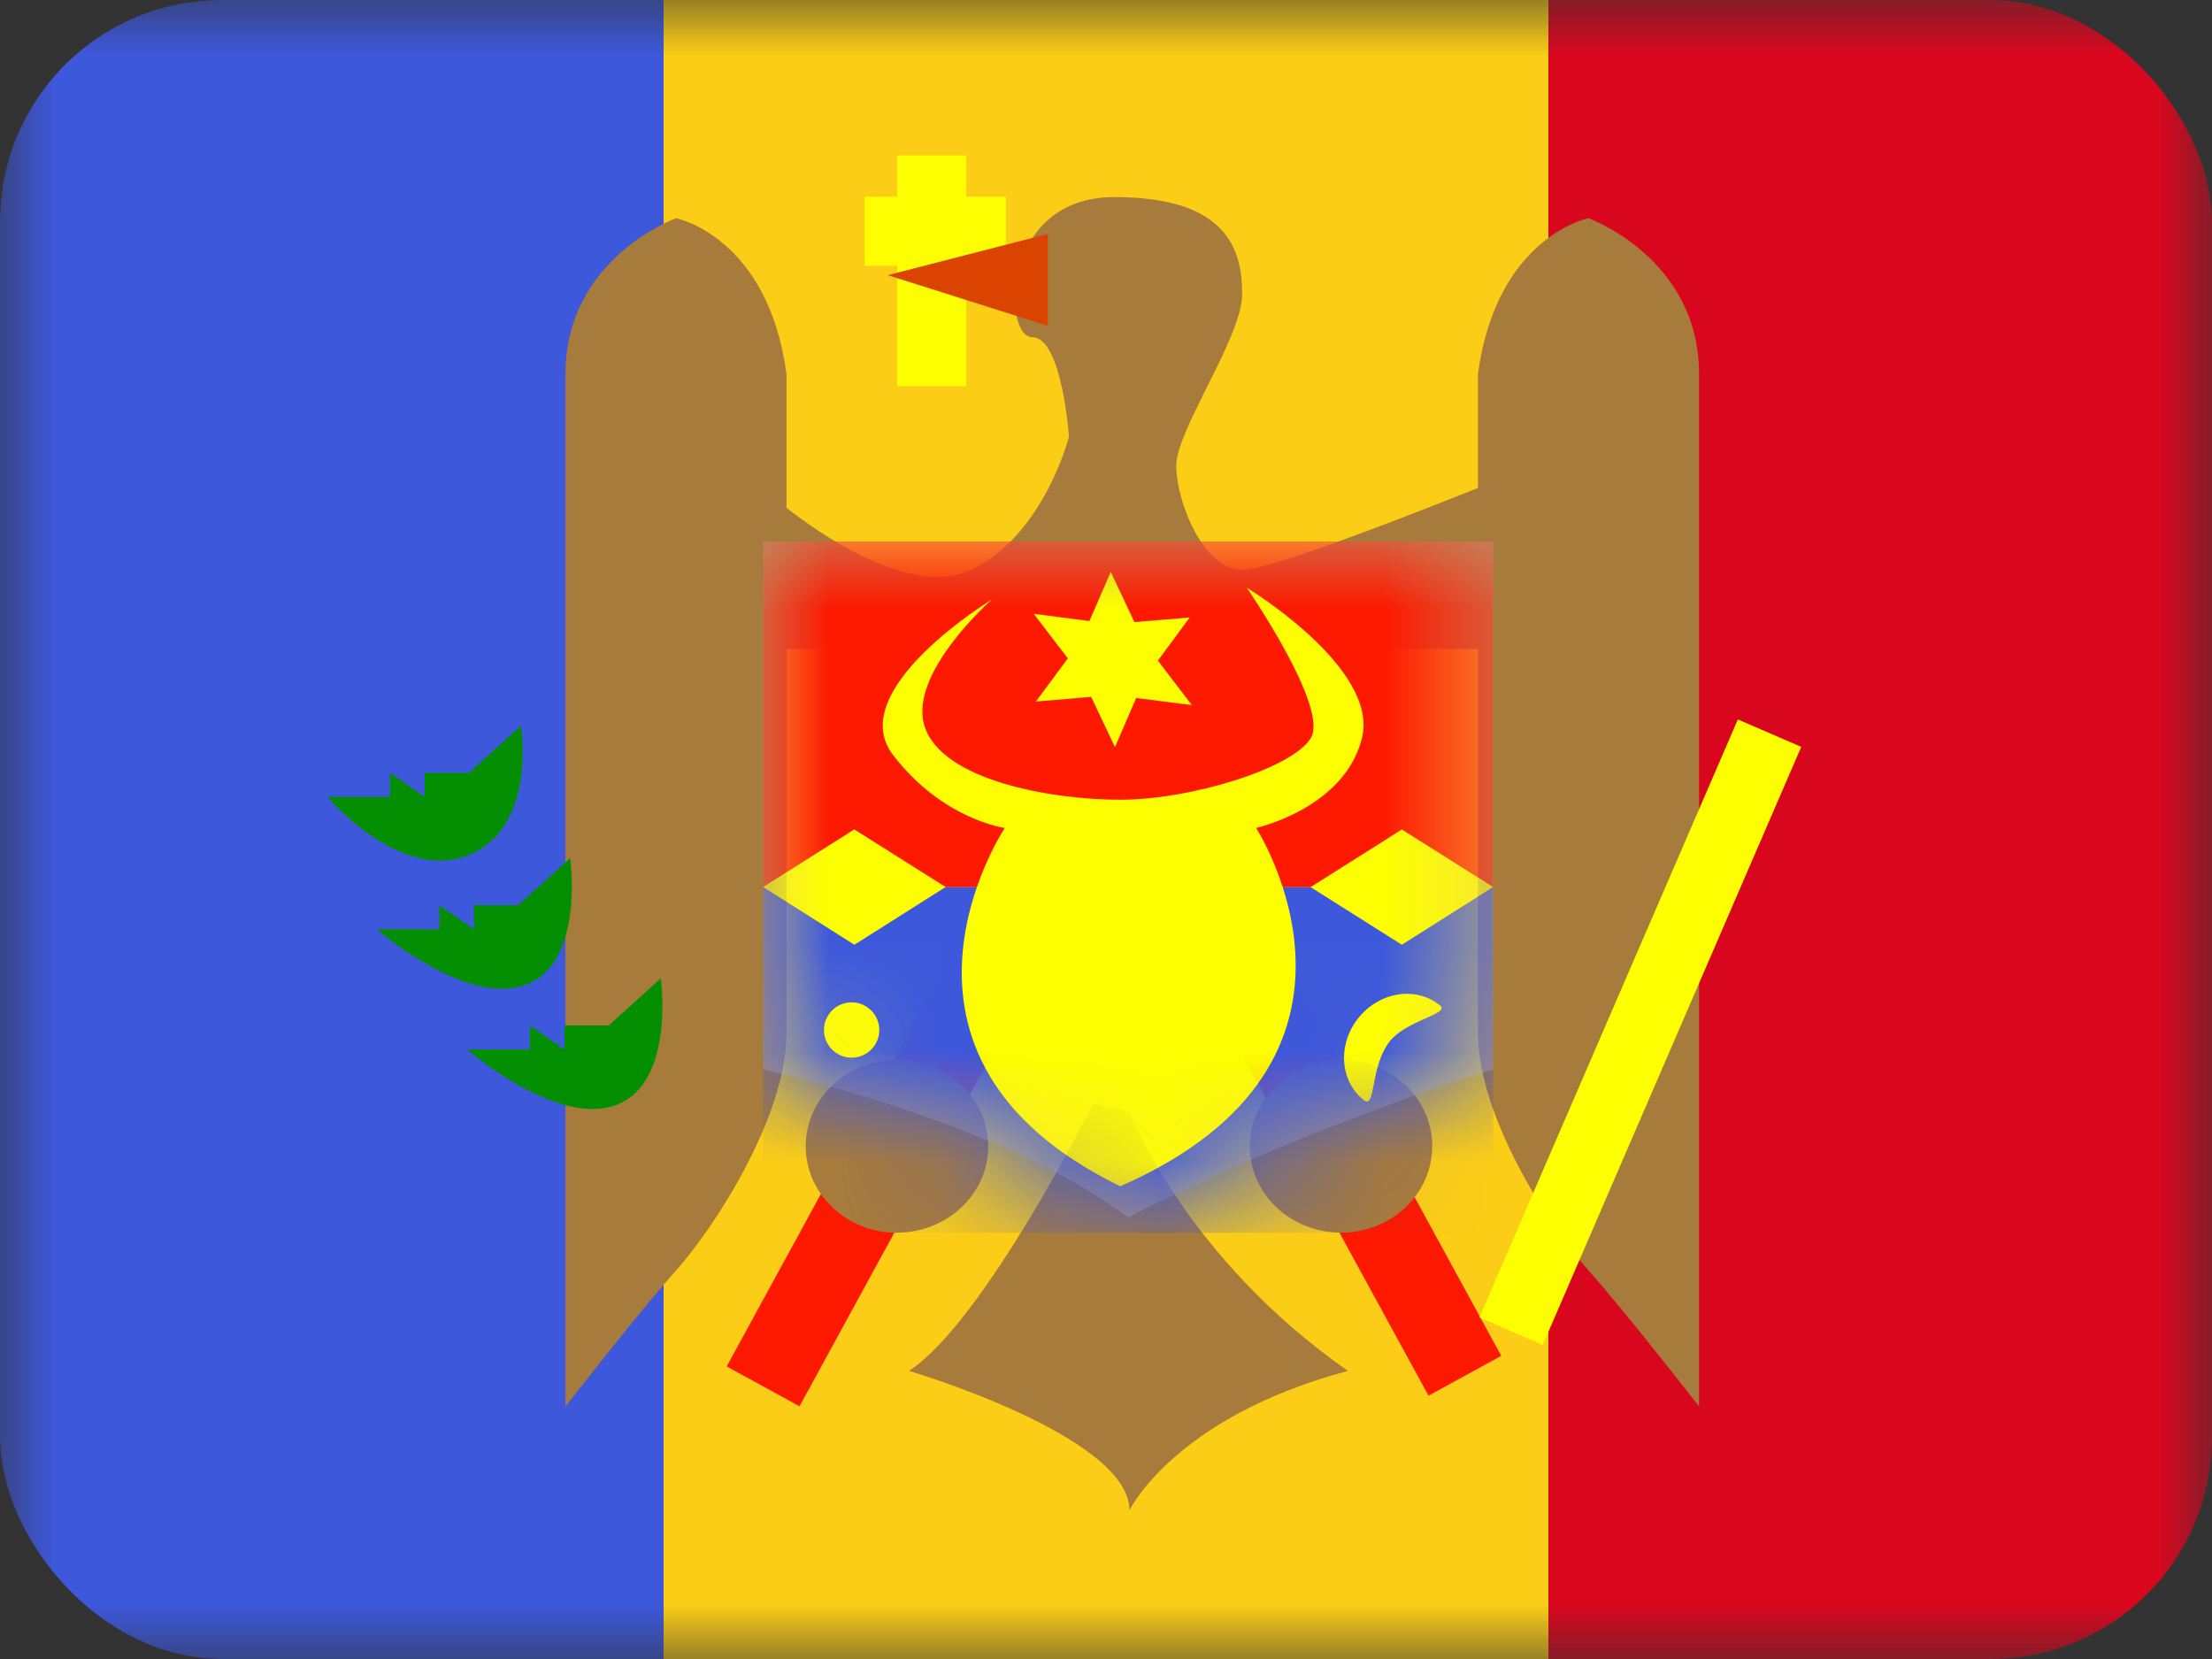 <svg xmlns="http://www.w3.org/2000/svg" width="20" height="15" fill="transparent" viewBox="0 0 20 15"><rect x="0" y="0" width="20" height="15" fill="#333333" stroke="none"/><g clip-path="url(#a)"><mask id="b" width="20" height="15" x="0" y="0" maskUnits="userSpaceOnUse" style="mask-type:luminance"><path fill="#fff" d="M0 0h20v15H0z"/></mask><g mask="url(#b)"><path fill="#D9071E" fill-rule="evenodd" d="M13 0h7v15h-7V0Z" clip-rule="evenodd"/><path fill="#3D58DB" fill-rule="evenodd" d="M0 0h7v15H0V0Z" clip-rule="evenodd"/><path fill="#FBCD17" fill-rule="evenodd" d="M6 0h8v15H6V0Z" clip-rule="evenodd"/><path fill="#FD1900" fill-rule="evenodd" d="m13.574 12.259-.658.36-2.182-3.994.658-.36 2.182 3.994Zm-7.003.096.658.36L9.411 8.72l-.659-.36-2.181 3.994Z" clip-rule="evenodd"/><path fill="#A77B3B" fill-rule="evenodd" d="M7.111 5.868v3.47c0 .77-.664 1.775-.998 2.149-.335.373-1 1.23-1 1.23V3.38c0-1.047 1-1.407 1-1.407s.83.164.998 1.407v1.211c.257.203 1.115.823 1.669.561.658-.31.885-1.203.885-1.203s-.062-.9-.332-.9-.291-1.267.743-1.267 1.155.488 1.155.878c0 .204-.164.532-.32.844-.141.283-.276.553-.276.705 0 .321.242.943.596.943.248 0 1.441-.464 2.132-.74V3.38c.169-1.243.999-1.407.999-1.407s1 .36 1 1.407v9.336s-.666-.856-1-1.23c-.335-.373-.999-1.378-.999-2.148v-3.47H7.111Zm1.108 6.527c.676-.44 1.665-2.414 1.665-2.414l.328.076s.501 1.308 1.975 2.338c-1.571.42-1.975 1.261-1.975 1.261 0-.673-1.993-1.261-1.993-1.261Zm-.11-1.25c.456 0 .826-.349.826-.78 0-.432-.37-.782-.825-.782-.456 0-.825.35-.825.781 0 .432.37.782.825.782Zm4.84-.78c0 .431-.368.78-.824.78-.456 0-.825-.349-.825-.78 0-.432.37-.782.825-.782.456 0 .825.35.825.781Z" clip-rule="evenodd"/><path fill="#FDFF00" d="m15.713 6.505.573.248-2.337 5.407-.573-.248 2.337-5.407Z"/><path fill="#E1E5E8" fill-rule="evenodd" d="M6.9 4.896h6.6V9.67s-1.68.506-3.3 1.336C9.004 10.118 6.9 9.67 6.9 9.67V4.896Z" clip-rule="evenodd" opacity=".3"/><mask id="c" width="8" height="8" x="6" y="4" maskUnits="userSpaceOnUse" style="mask-type:luminance"><path fill="#fff" fill-rule="evenodd" d="M6.9 4.896h6.6V9.67s-1.68.506-3.3 1.336C9.004 10.118 6.9 9.67 6.9 9.67V4.896Z" clip-rule="evenodd"/></mask><g mask="url(#c)"><path fill="#3D58DB" d="M6.9 8.021h6.6v3.125H6.9z"/><path fill="#FD1900" d="M6.9 4.896h6.6v3.125H6.9z"/><path fill="#FDFF00" fill-rule="evenodd" d="m9.866 6.301-.5.042.289-.39-.308-.403.503.065.193-.444.214.454.5-.042-.288.39.307.402-.503-.064-.192.444-.215-.454Z" clip-rule="evenodd"/><path fill="#FDFF00" fill-rule="evenodd" d="M8.969 5.42s-1.344.817-.896 1.404c.448.587 1.012.662 1.012.662s-1.375 2.062 1.044 3.24c2.59-1.137 1.228-3.24 1.228-3.24s.798-.176.957-.811c.16-.634-1.042-1.362-1.042-1.362s.75 1.086.579 1.362c-.172.276-1.089.556-1.722.556s-1.61-.178-1.768-.66c-.158-.48.608-1.151.608-1.151Z" clip-rule="evenodd"/><path fill="#FDFF00" fill-rule="evenodd" d="m7.725 7.5.825.52-.825.522L6.9 8.02l.825-.521Zm4.95 0 .825.52-.825.522-.825-.521.825-.521ZM7.7 9.563a.25.25 0 1 0 0-.5.25.25 0 0 0 0 .5Zm5.319-.473c-.215-.175-.544-.124-.735.112-.191.236-.172.568.043.742.116.095.055-.28.232-.52.148-.2.558-.255.46-.335Z" clip-rule="evenodd"/></g><path fill="#048F02" fill-rule="evenodd" d="M2.96 7.205s.66.78 1.28.525.47-1.168.47-1.168l-.47.426h-.4v.217l-.313-.217v.217H2.96Zm.446 1.197s.803.7 1.344.503c.541-.198.405-1.146.405-1.146l-.47.426h-.4v.217l-.312-.217v.217h-.567Zm2.162 1.59c-.54.198-1.344-.503-1.344-.503h.567v-.217l.313.217v-.217h.4l.47-.426s.135.948-.406 1.146Z" clip-rule="evenodd"/><path fill="#FDFF00" fill-rule="evenodd" d="M8.737 1.405h-.625v.373h-.294v.625h.294v1.09h.625v-1.09h.358v-.625h-.358v-.373Z" clip-rule="evenodd"/><path fill="#DB4400" fill-rule="evenodd" d="m9.474 2.115-1.448.373 1.448.458v-.83Z" clip-rule="evenodd"/></g></g><defs><clipPath id="a"><rect width="20" height="15" fill="#fff" rx="2"/></clipPath></defs></svg>